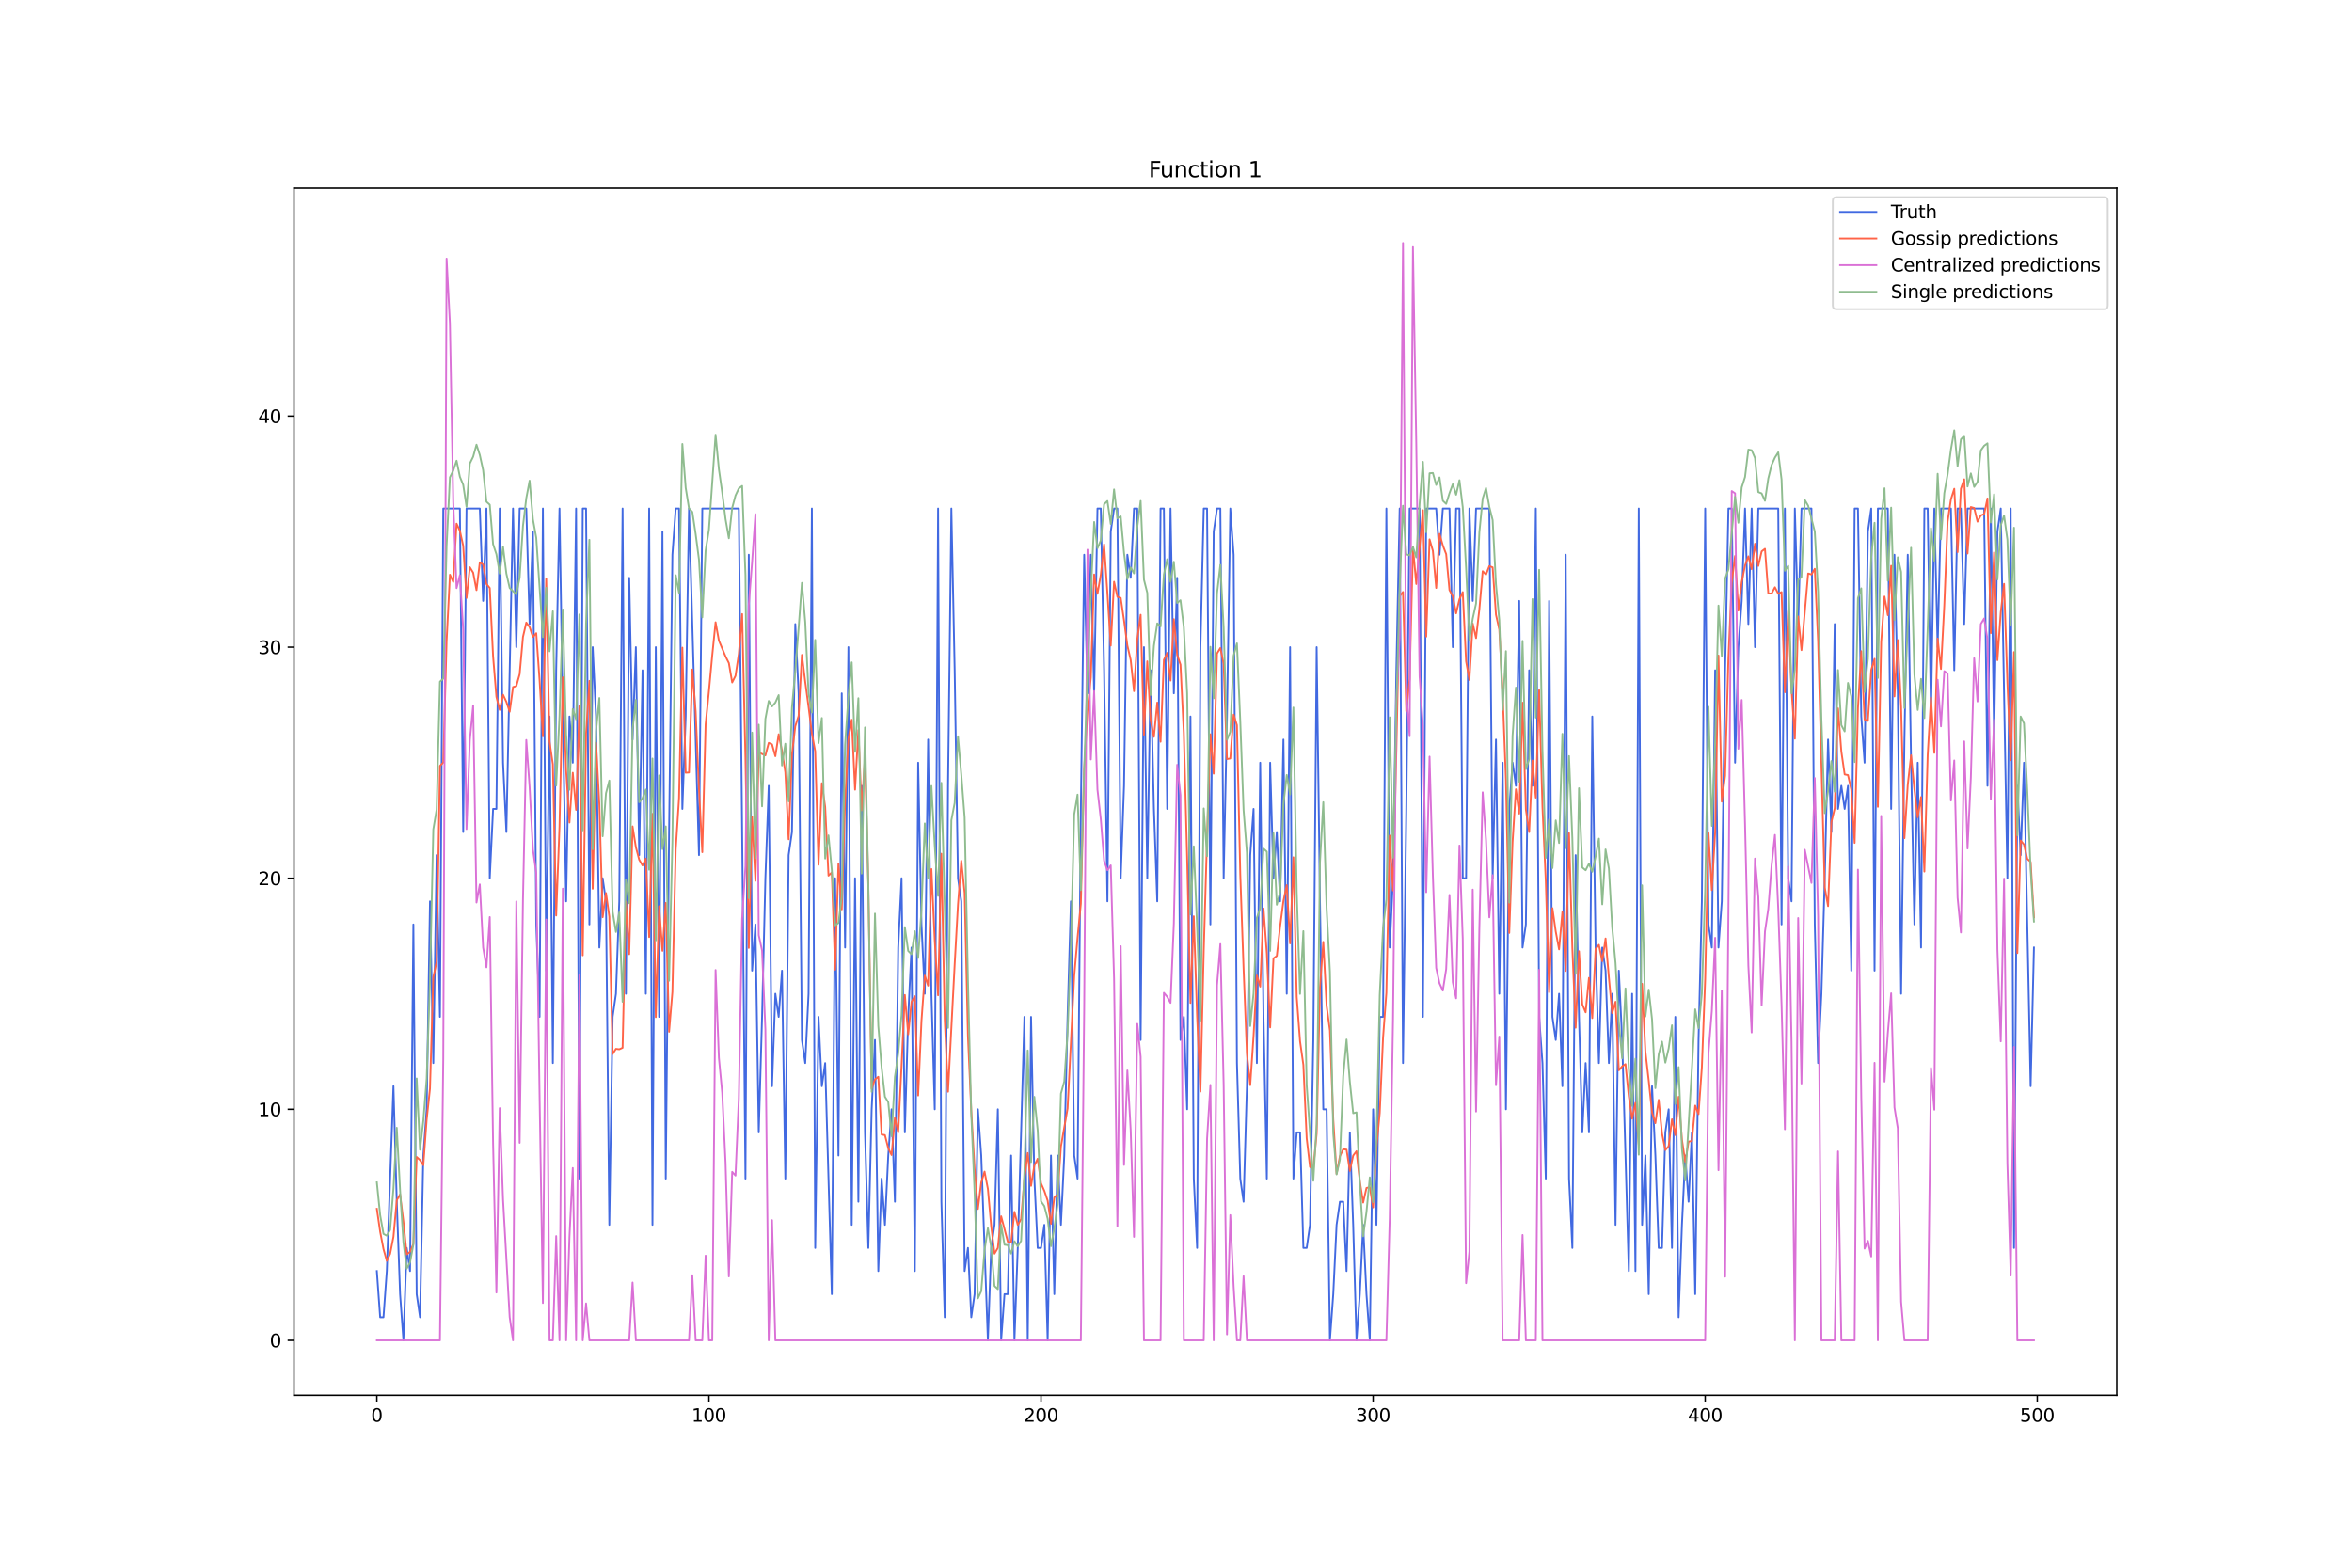 <?xml version="1.0" encoding="utf-8" standalone="no"?>
<!DOCTYPE svg PUBLIC "-//W3C//DTD SVG 1.1//EN"
  "http://www.w3.org/Graphics/SVG/1.1/DTD/svg11.dtd">
<svg xmlns:xlink="http://www.w3.org/1999/xlink" width="1296pt" height="864pt" viewBox="0 0 1296 864" xmlns="http://www.w3.org/2000/svg" version="1.1">
 <defs>
  <style type="text/css">*{stroke-linejoin: round; stroke-linecap: butt}</style>
 </defs>
 <g id="figure_1">
  <g id="patch_1">
   <path d="M 0 864 
L 1296 864 
L 1296 0 
L 0 0 
z
" style="fill: #ffffff"/>
  </g>
  <g id="axes_1">
   <g id="patch_2">
    <path d="M 162 768.96 
L 1166.4 768.96 
L 1166.4 103.68 
L 162 103.68 
z
" style="fill: #ffffff"/>
   </g>
   <g id="matplotlib.axis_1">
    <g id="xtick_1">
     <g id="line2d_1">
      <defs>
       <path id="mcaed649535" d="M 0 0 
L 0 3.5 
" style="stroke: #000000; stroke-width: 0.8"/>
      </defs>
      <g>
       <use xlink:href="#mcaed649535" x="207.655" y="768.96" style="stroke: #000000; stroke-width: 0.8"/>
      </g>
     </g>
     <g id="text_1">
      <!-- 0 -->
      <g transform="translate(204.473 783.558) scale(0.1 -0.1)">
       <defs>
        <path id="DejaVuSans-30" d="M 2034 4250 
Q 1547 4250 1301 3770 
Q 1056 3291 1056 2328 
Q 1056 1369 1301 889 
Q 1547 409 2034 409 
Q 2525 409 2770 889 
Q 3016 1369 3016 2328 
Q 3016 3291 2770 3770 
Q 2525 4250 2034 4250 
z
M 2034 4750 
Q 2819 4750 3233 4129 
Q 3647 3509 3647 2328 
Q 3647 1150 3233 529 
Q 2819 -91 2034 -91 
Q 1250 -91 836 529 
Q 422 1150 422 2328 
Q 422 3509 836 4129 
Q 1250 4750 2034 4750 
z
" transform="scale(0.016)"/>
       </defs>
       <use xlink:href="#DejaVuSans-30"/>
      </g>
     </g>
    </g>
    <g id="xtick_2">
     <g id="line2d_2">
      <g>
       <use xlink:href="#mcaed649535" x="390.639" y="768.96" style="stroke: #000000; stroke-width: 0.8"/>
      </g>
     </g>
     <g id="text_2">
      <!-- 100 -->
      <g transform="translate(381.095 783.558) scale(0.1 -0.1)">
       <defs>
        <path id="DejaVuSans-31" d="M 794 531 
L 1825 531 
L 1825 4091 
L 703 3866 
L 703 4441 
L 1819 4666 
L 2450 4666 
L 2450 531 
L 3481 531 
L 3481 0 
L 794 0 
L 794 531 
z
" transform="scale(0.016)"/>
       </defs>
       <use xlink:href="#DejaVuSans-31"/>
       <use xlink:href="#DejaVuSans-30" x="63.623"/>
       <use xlink:href="#DejaVuSans-30" x="127.246"/>
      </g>
     </g>
    </g>
    <g id="xtick_3">
     <g id="line2d_3">
      <g>
       <use xlink:href="#mcaed649535" x="573.623" y="768.96" style="stroke: #000000; stroke-width: 0.8"/>
      </g>
     </g>
     <g id="text_3">
      <!-- 200 -->
      <g transform="translate(564.079 783.558) scale(0.1 -0.1)">
       <defs>
        <path id="DejaVuSans-32" d="M 1228 531 
L 3431 531 
L 3431 0 
L 469 0 
L 469 531 
Q 828 903 1448 1529 
Q 2069 2156 2228 2338 
Q 2531 2678 2651 2914 
Q 2772 3150 2772 3378 
Q 2772 3750 2511 3984 
Q 2250 4219 1831 4219 
Q 1534 4219 1204 4116 
Q 875 4013 500 3803 
L 500 4441 
Q 881 4594 1212 4672 
Q 1544 4750 1819 4750 
Q 2544 4750 2975 4387 
Q 3406 4025 3406 3419 
Q 3406 3131 3298 2873 
Q 3191 2616 2906 2266 
Q 2828 2175 2409 1742 
Q 1991 1309 1228 531 
z
" transform="scale(0.016)"/>
       </defs>
       <use xlink:href="#DejaVuSans-32"/>
       <use xlink:href="#DejaVuSans-30" x="63.623"/>
       <use xlink:href="#DejaVuSans-30" x="127.246"/>
      </g>
     </g>
    </g>
    <g id="xtick_4">
     <g id="line2d_4">
      <g>
       <use xlink:href="#mcaed649535" x="756.607" y="768.96" style="stroke: #000000; stroke-width: 0.8"/>
      </g>
     </g>
     <g id="text_4">
      <!-- 300 -->
      <g transform="translate(747.063 783.558) scale(0.1 -0.1)">
       <defs>
        <path id="DejaVuSans-33" d="M 2597 2516 
Q 3050 2419 3304 2112 
Q 3559 1806 3559 1356 
Q 3559 666 3084 287 
Q 2609 -91 1734 -91 
Q 1441 -91 1130 -33 
Q 819 25 488 141 
L 488 750 
Q 750 597 1062 519 
Q 1375 441 1716 441 
Q 2309 441 2620 675 
Q 2931 909 2931 1356 
Q 2931 1769 2642 2001 
Q 2353 2234 1838 2234 
L 1294 2234 
L 1294 2753 
L 1863 2753 
Q 2328 2753 2575 2939 
Q 2822 3125 2822 3475 
Q 2822 3834 2567 4026 
Q 2313 4219 1838 4219 
Q 1578 4219 1281 4162 
Q 984 4106 628 3988 
L 628 4550 
Q 988 4650 1302 4700 
Q 1616 4750 1894 4750 
Q 2613 4750 3031 4423 
Q 3450 4097 3450 3541 
Q 3450 3153 3228 2886 
Q 3006 2619 2597 2516 
z
" transform="scale(0.016)"/>
       </defs>
       <use xlink:href="#DejaVuSans-33"/>
       <use xlink:href="#DejaVuSans-30" x="63.623"/>
       <use xlink:href="#DejaVuSans-30" x="127.246"/>
      </g>
     </g>
    </g>
    <g id="xtick_5">
     <g id="line2d_5">
      <g>
       <use xlink:href="#mcaed649535" x="939.591" y="768.96" style="stroke: #000000; stroke-width: 0.8"/>
      </g>
     </g>
     <g id="text_5">
      <!-- 400 -->
      <g transform="translate(930.047 783.558) scale(0.1 -0.1)">
       <defs>
        <path id="DejaVuSans-34" d="M 2419 4116 
L 825 1625 
L 2419 1625 
L 2419 4116 
z
M 2253 4666 
L 3047 4666 
L 3047 1625 
L 3713 1625 
L 3713 1100 
L 3047 1100 
L 3047 0 
L 2419 0 
L 2419 1100 
L 313 1100 
L 313 1709 
L 2253 4666 
z
" transform="scale(0.016)"/>
       </defs>
       <use xlink:href="#DejaVuSans-34"/>
       <use xlink:href="#DejaVuSans-30" x="63.623"/>
       <use xlink:href="#DejaVuSans-30" x="127.246"/>
      </g>
     </g>
    </g>
    <g id="xtick_6">
     <g id="line2d_6">
      <g>
       <use xlink:href="#mcaed649535" x="1122.575" y="768.96" style="stroke: #000000; stroke-width: 0.8"/>
      </g>
     </g>
     <g id="text_6">
      <!-- 500 -->
      <g transform="translate(1113.032 783.558) scale(0.1 -0.1)">
       <defs>
        <path id="DejaVuSans-35" d="M 691 4666 
L 3169 4666 
L 3169 4134 
L 1269 4134 
L 1269 2991 
Q 1406 3038 1543 3061 
Q 1681 3084 1819 3084 
Q 2600 3084 3056 2656 
Q 3513 2228 3513 1497 
Q 3513 744 3044 326 
Q 2575 -91 1722 -91 
Q 1428 -91 1123 -41 
Q 819 9 494 109 
L 494 744 
Q 775 591 1075 516 
Q 1375 441 1709 441 
Q 2250 441 2565 725 
Q 2881 1009 2881 1497 
Q 2881 1984 2565 2268 
Q 2250 2553 1709 2553 
Q 1456 2553 1204 2497 
Q 953 2441 691 2322 
L 691 4666 
z
" transform="scale(0.016)"/>
       </defs>
       <use xlink:href="#DejaVuSans-35"/>
       <use xlink:href="#DejaVuSans-30" x="63.623"/>
       <use xlink:href="#DejaVuSans-30" x="127.246"/>
      </g>
     </g>
    </g>
   </g>
   <g id="matplotlib.axis_2">
    <g id="ytick_1">
     <g id="line2d_7">
      <defs>
       <path id="me433653215" d="M 0 0 
L -3.5 0 
" style="stroke: #000000; stroke-width: 0.8"/>
      </defs>
      <g>
       <use xlink:href="#me433653215" x="162" y="738.72" style="stroke: #000000; stroke-width: 0.8"/>
      </g>
     </g>
     <g id="text_7">
      <!-- 0 -->
      <g transform="translate(148.637 742.519) scale(0.1 -0.1)">
       <use xlink:href="#DejaVuSans-30"/>
      </g>
     </g>
    </g>
    <g id="ytick_2">
     <g id="line2d_8">
      <g>
       <use xlink:href="#me433653215" x="162" y="611.37" style="stroke: #000000; stroke-width: 0.8"/>
      </g>
     </g>
     <g id="text_8">
      <!-- 10 -->
      <g transform="translate(142.275 615.169) scale(0.1 -0.1)">
       <use xlink:href="#DejaVuSans-31"/>
       <use xlink:href="#DejaVuSans-30" x="63.623"/>
      </g>
     </g>
    </g>
    <g id="ytick_3">
     <g id="line2d_9">
      <g>
       <use xlink:href="#me433653215" x="162" y="484.019" style="stroke: #000000; stroke-width: 0.8"/>
      </g>
     </g>
     <g id="text_9">
      <!-- 20 -->
      <g transform="translate(142.275 487.818) scale(0.1 -0.1)">
       <use xlink:href="#DejaVuSans-32"/>
       <use xlink:href="#DejaVuSans-30" x="63.623"/>
      </g>
     </g>
    </g>
    <g id="ytick_4">
     <g id="line2d_10">
      <g>
       <use xlink:href="#me433653215" x="162" y="356.669" style="stroke: #000000; stroke-width: 0.8"/>
      </g>
     </g>
     <g id="text_10">
      <!-- 30 -->
      <g transform="translate(142.275 360.468) scale(0.1 -0.1)">
       <use xlink:href="#DejaVuSans-33"/>
       <use xlink:href="#DejaVuSans-30" x="63.623"/>
      </g>
     </g>
    </g>
    <g id="ytick_5">
     <g id="line2d_11">
      <g>
       <use xlink:href="#me433653215" x="162" y="229.318" style="stroke: #000000; stroke-width: 0.8"/>
      </g>
     </g>
     <g id="text_11">
      <!-- 40 -->
      <g transform="translate(142.275 233.118) scale(0.1 -0.1)">
       <use xlink:href="#DejaVuSans-34"/>
       <use xlink:href="#DejaVuSans-30" x="63.623"/>
      </g>
     </g>
    </g>
   </g>
   <g id="line2d_12">
    <path d="M 207.655 700.515 
L 209.484 725.985 
L 211.314 725.985 
L 213.144 700.515 
L 216.804 598.635 
L 218.634 662.31 
L 220.463 713.25 
L 222.293 738.72 
L 224.123 687.78 
L 225.953 700.515 
L 227.783 509.489 
L 229.613 713.25 
L 231.442 725.985 
L 233.272 636.84 
L 235.102 611.37 
L 236.932 496.754 
L 238.762 585.899 
L 240.592 471.284 
L 242.422 560.429 
L 244.251 280.258 
L 253.401 280.258 
L 255.23 458.549 
L 257.06 280.258 
L 264.38 280.258 
L 266.209 331.199 
L 268.039 280.258 
L 269.869 484.019 
L 271.699 445.814 
L 273.529 445.814 
L 275.359 280.258 
L 277.189 420.344 
L 279.018 458.549 
L 282.678 280.258 
L 284.508 356.669 
L 286.338 280.258 
L 289.997 280.258 
L 291.827 343.934 
L 293.657 292.994 
L 295.487 509.489 
L 297.317 560.429 
L 299.147 280.258 
L 300.976 534.959 
L 302.806 394.874 
L 304.636 585.899 
L 306.466 369.404 
L 308.296 280.258 
L 310.126 394.874 
L 311.956 496.754 
L 313.785 394.874 
L 315.615 420.344 
L 317.445 280.258 
L 319.275 649.575 
L 321.105 280.258 
L 322.935 280.258 
L 324.764 509.489 
L 326.594 356.669 
L 328.424 394.874 
L 330.254 522.224 
L 332.084 484.019 
L 333.914 496.754 
L 335.743 675.045 
L 337.573 560.429 
L 339.403 547.694 
L 341.233 496.754 
L 343.063 280.258 
L 344.893 547.694 
L 346.723 318.464 
L 348.552 407.609 
L 350.382 356.669 
L 352.212 471.284 
L 354.042 369.404 
L 355.872 547.694 
L 357.702 280.258 
L 359.531 675.045 
L 361.361 356.669 
L 363.191 560.429 
L 365.021 292.994 
L 366.851 649.575 
L 368.681 458.549 
L 370.51 305.729 
L 372.34 280.258 
L 374.17 280.258 
L 376 445.814 
L 377.83 394.874 
L 379.66 280.258 
L 385.149 471.284 
L 386.979 280.258 
L 407.107 280.258 
L 408.937 458.549 
L 410.767 649.575 
L 412.597 305.729 
L 414.427 534.959 
L 416.256 509.489 
L 418.086 624.105 
L 419.916 560.429 
L 421.746 484.019 
L 423.576 433.079 
L 425.406 598.635 
L 427.236 547.694 
L 429.065 560.429 
L 430.895 534.959 
L 432.725 649.575 
L 434.555 471.284 
L 436.385 458.549 
L 438.215 343.934 
L 440.044 382.139 
L 441.874 573.164 
L 443.704 585.899 
L 445.534 547.694 
L 447.364 280.258 
L 449.194 687.78 
L 451.023 560.429 
L 452.853 598.635 
L 454.683 585.899 
L 458.343 713.25 
L 460.173 484.019 
L 462.003 636.84 
L 463.832 382.139 
L 465.662 522.224 
L 467.492 356.669 
L 469.322 675.045 
L 471.152 484.019 
L 472.982 662.31 
L 474.811 433.079 
L 476.641 624.105 
L 478.471 687.78 
L 480.301 611.37 
L 482.131 573.164 
L 483.961 700.515 
L 485.79 649.575 
L 487.62 675.045 
L 489.45 636.84 
L 491.28 611.37 
L 493.11 662.31 
L 494.94 522.224 
L 496.77 484.019 
L 498.599 624.105 
L 500.429 560.429 
L 502.259 522.224 
L 504.089 700.515 
L 505.919 420.344 
L 507.749 509.489 
L 509.578 547.694 
L 511.408 407.609 
L 513.238 547.694 
L 515.068 611.37 
L 516.898 280.258 
L 518.728 662.31 
L 520.557 725.985 
L 522.387 433.079 
L 524.217 280.258 
L 526.047 369.404 
L 527.877 484.019 
L 529.707 496.754 
L 531.536 700.515 
L 533.366 687.78 
L 535.196 725.985 
L 537.026 713.25 
L 538.856 611.37 
L 540.686 636.84 
L 544.345 738.72 
L 546.175 687.78 
L 548.005 675.045 
L 549.835 611.37 
L 551.665 738.72 
L 553.495 713.25 
L 555.324 713.25 
L 557.154 636.84 
L 558.984 738.72 
L 560.814 687.78 
L 564.474 560.429 
L 566.303 738.72 
L 568.133 560.429 
L 569.963 649.575 
L 571.793 687.78 
L 573.623 687.78 
L 575.453 675.045 
L 577.283 738.72 
L 579.112 636.84 
L 580.942 713.25 
L 582.772 636.84 
L 584.602 675.045 
L 586.432 636.84 
L 588.262 560.429 
L 590.091 496.754 
L 591.921 636.84 
L 593.751 649.575 
L 595.581 445.814 
L 597.411 305.729 
L 599.241 382.139 
L 601.07 305.729 
L 602.9 382.139 
L 604.73 280.258 
L 606.56 280.258 
L 608.39 369.404 
L 610.22 496.754 
L 612.05 292.994 
L 613.879 280.258 
L 615.709 280.258 
L 617.539 484.019 
L 619.369 433.079 
L 621.199 305.729 
L 623.029 318.464 
L 624.858 280.258 
L 626.688 280.258 
L 628.518 573.164 
L 630.348 356.669 
L 632.178 484.019 
L 634.008 369.404 
L 635.837 445.814 
L 637.667 496.754 
L 639.497 280.258 
L 641.327 280.258 
L 643.157 445.814 
L 644.987 280.258 
L 646.817 382.139 
L 648.646 318.464 
L 650.476 573.164 
L 652.306 560.429 
L 654.136 611.37 
L 655.966 394.874 
L 657.796 649.575 
L 659.625 687.78 
L 661.455 356.669 
L 663.285 280.258 
L 665.115 280.258 
L 666.945 509.489 
L 668.775 292.994 
L 670.604 280.258 
L 672.434 280.258 
L 674.264 484.019 
L 676.094 394.874 
L 677.924 280.258 
L 679.754 305.729 
L 681.583 585.899 
L 683.413 649.575 
L 685.243 662.31 
L 687.073 598.635 
L 688.903 471.284 
L 690.733 445.814 
L 692.563 585.899 
L 694.392 420.344 
L 696.222 560.429 
L 698.052 649.575 
L 699.882 420.344 
L 701.712 484.019 
L 703.542 458.549 
L 705.371 496.754 
L 707.201 407.609 
L 709.031 547.694 
L 710.861 356.669 
L 712.691 649.575 
L 714.521 624.105 
L 716.35 624.105 
L 718.18 687.78 
L 720.01 687.78 
L 721.84 675.045 
L 723.67 573.164 
L 725.5 356.669 
L 727.33 496.754 
L 729.159 611.37 
L 730.989 611.37 
L 732.819 738.72 
L 734.649 713.25 
L 736.479 675.045 
L 738.309 662.31 
L 740.138 662.31 
L 741.968 700.515 
L 743.798 624.105 
L 745.628 675.045 
L 747.458 738.72 
L 749.288 713.25 
L 751.117 675.045 
L 752.947 713.25 
L 754.777 738.72 
L 756.607 611.37 
L 758.437 675.045 
L 760.267 560.429 
L 762.097 560.429 
L 763.926 280.258 
L 765.756 522.224 
L 767.586 484.019 
L 769.416 369.404 
L 771.246 280.258 
L 773.076 585.899 
L 774.905 445.814 
L 776.735 280.258 
L 782.225 280.258 
L 784.055 560.429 
L 785.884 280.258 
L 791.374 280.258 
L 793.204 305.729 
L 795.034 280.258 
L 798.693 280.258 
L 800.523 356.669 
L 802.353 280.258 
L 804.183 280.258 
L 806.013 484.019 
L 807.843 484.019 
L 809.672 280.258 
L 811.502 331.199 
L 813.332 280.258 
L 820.651 280.258 
L 822.481 484.019 
L 824.311 407.609 
L 826.141 547.694 
L 827.971 420.344 
L 829.801 611.37 
L 831.63 445.814 
L 833.46 420.344 
L 835.29 433.079 
L 837.12 331.199 
L 838.95 522.224 
L 840.78 509.489 
L 842.61 369.404 
L 844.439 433.079 
L 846.269 280.258 
L 848.099 560.429 
L 849.929 585.899 
L 851.759 649.575 
L 853.589 331.199 
L 855.418 560.429 
L 857.248 573.164 
L 859.078 547.694 
L 860.908 598.635 
L 862.738 305.729 
L 864.568 649.575 
L 866.397 687.78 
L 868.227 471.284 
L 870.057 560.429 
L 871.887 624.105 
L 873.717 585.899 
L 875.547 624.105 
L 877.377 394.874 
L 879.206 522.224 
L 881.036 585.899 
L 882.866 522.224 
L 884.696 534.959 
L 886.526 585.899 
L 888.356 547.694 
L 890.185 675.045 
L 892.015 534.959 
L 893.845 573.164 
L 897.505 700.515 
L 899.335 547.694 
L 901.164 700.515 
L 902.994 280.258 
L 904.824 675.045 
L 906.654 636.84 
L 908.484 713.25 
L 910.314 598.635 
L 912.144 636.84 
L 913.973 687.78 
L 915.803 687.78 
L 917.633 624.105 
L 919.463 611.37 
L 921.293 687.78 
L 923.123 560.429 
L 924.952 725.985 
L 926.782 675.045 
L 928.612 636.84 
L 930.442 662.31 
L 932.272 624.105 
L 934.102 713.25 
L 935.931 573.164 
L 937.761 496.754 
L 939.591 280.258 
L 941.421 509.489 
L 943.251 522.224 
L 945.081 369.404 
L 946.911 522.224 
L 948.74 496.754 
L 950.57 369.404 
L 952.4 280.258 
L 954.23 280.258 
L 956.06 420.344 
L 957.89 356.669 
L 959.719 331.199 
L 961.549 280.258 
L 963.379 343.934 
L 965.209 280.258 
L 967.039 356.669 
L 968.869 280.258 
L 979.848 280.258 
L 981.678 509.489 
L 983.507 280.258 
L 985.337 484.019 
L 987.167 496.754 
L 988.997 280.258 
L 990.827 343.934 
L 992.657 280.258 
L 998.146 280.258 
L 999.976 509.489 
L 1001.806 585.899 
L 1003.636 547.694 
L 1005.465 484.019 
L 1007.295 407.609 
L 1009.125 458.549 
L 1010.955 343.934 
L 1012.785 445.814 
L 1014.615 433.079 
L 1016.444 445.814 
L 1018.274 433.079 
L 1020.104 534.959 
L 1021.934 280.258 
L 1023.764 280.258 
L 1025.594 394.874 
L 1027.424 420.344 
L 1029.253 292.994 
L 1031.083 280.258 
L 1032.913 534.959 
L 1034.743 280.258 
L 1040.232 280.258 
L 1042.062 445.814 
L 1043.892 305.729 
L 1045.722 382.139 
L 1047.552 547.694 
L 1049.382 407.609 
L 1051.211 305.729 
L 1053.041 420.344 
L 1054.871 509.489 
L 1056.701 420.344 
L 1058.531 522.224 
L 1060.361 280.258 
L 1062.191 280.258 
L 1064.02 394.874 
L 1065.85 280.258 
L 1067.68 356.669 
L 1069.51 280.258 
L 1074.999 280.258 
L 1076.829 369.404 
L 1078.659 280.258 
L 1080.489 280.258 
L 1082.319 343.934 
L 1084.149 280.258 
L 1093.298 280.258 
L 1095.128 433.079 
L 1096.958 280.258 
L 1098.787 407.609 
L 1100.617 292.994 
L 1102.447 280.258 
L 1106.107 484.019 
L 1107.937 280.258 
L 1109.766 687.78 
L 1111.596 433.079 
L 1113.426 471.284 
L 1115.256 420.344 
L 1118.916 598.635 
L 1120.745 522.224 
L 1120.745 522.224 
" clip-path="url(#p799ffe49d5)" style="fill: none; stroke: #4169e1; stroke-linecap: square"/>
   </g>
   <g id="line2d_13">
    <path d="M 207.655 666.201 
L 209.484 678.85 
L 211.314 688.393 
L 213.144 694.913 
L 214.974 691.021 
L 216.804 681.689 
L 218.634 661.478 
L 220.463 658.268 
L 222.293 673.137 
L 224.123 691.342 
L 225.953 689.922 
L 227.783 685.62 
L 229.613 637.659 
L 231.442 639.354 
L 233.272 642.132 
L 235.102 617.124 
L 236.932 599.955 
L 238.762 538.536 
L 240.592 530.082 
L 242.422 422.107 
L 244.251 420.256 
L 246.081 353.397 
L 247.911 316.746 
L 249.741 320.715 
L 251.571 288.6 
L 253.401 292.527 
L 255.23 300.818 
L 257.06 329.572 
L 258.89 312.637 
L 260.72 315.604 
L 262.55 325.249 
L 264.38 309.906 
L 266.209 311.127 
L 268.039 321.842 
L 269.869 324.05 
L 271.699 361.703 
L 273.529 384.088 
L 275.359 391.233 
L 277.189 382.88 
L 279.018 386.806 
L 280.848 392.266 
L 282.678 378.658 
L 284.508 378.116 
L 286.338 371.556 
L 288.168 351.013 
L 289.997 343.122 
L 291.827 345.623 
L 293.657 351.047 
L 295.487 348.977 
L 297.317 374.816 
L 299.147 405.836 
L 300.976 319.022 
L 302.806 408.744 
L 304.636 421.18 
L 306.466 504.566 
L 308.296 455.404 
L 310.126 373.308 
L 311.956 424.545 
L 313.785 453.316 
L 315.615 425.891 
L 317.445 446.338 
L 319.275 388.971 
L 321.105 526.507 
L 322.935 404.126 
L 324.764 375.247 
L 326.594 489.805 
L 328.424 409.357 
L 330.254 443.06 
L 332.084 505.498 
L 333.914 492.189 
L 335.743 505.162 
L 337.573 580.894 
L 339.403 578.07 
L 341.233 578.301 
L 343.063 577.48 
L 344.893 496.919 
L 346.723 525.878 
L 348.552 455.453 
L 350.382 466.908 
L 352.212 473.834 
L 354.042 476.979 
L 355.872 473.169 
L 357.702 516.457 
L 359.531 448.527 
L 361.361 560.57 
L 363.191 499.462 
L 365.021 524.015 
L 366.851 497.611 
L 368.681 568.651 
L 370.51 546.655 
L 372.34 468.226 
L 374.17 439.799 
L 376 356.931 
L 377.83 425.865 
L 379.66 425.761 
L 381.489 368.961 
L 383.319 392.008 
L 385.149 434.733 
L 386.979 469.67 
L 388.809 399.256 
L 390.639 380.883 
L 392.469 361.071 
L 394.298 342.945 
L 396.128 353.071 
L 399.788 361.775 
L 401.618 365.44 
L 403.448 376.123 
L 405.277 372.463 
L 407.107 360.325 
L 408.937 338.429 
L 410.767 418.177 
L 412.597 522.431 
L 414.427 450.085 
L 416.256 485.466 
L 418.086 414.702 
L 421.746 416.349 
L 423.576 409.435 
L 425.406 410.234 
L 427.236 416.772 
L 429.065 404.678 
L 430.895 413.848 
L 432.725 425.612 
L 434.555 462.56 
L 436.385 415.681 
L 438.215 400.23 
L 440.044 394.524 
L 441.874 360.95 
L 443.704 375.826 
L 445.534 389.518 
L 447.364 404.256 
L 449.194 414.02 
L 451.023 476.584 
L 452.853 431.647 
L 454.683 444.665 
L 456.513 482.592 
L 458.343 480.841 
L 460.173 534.431 
L 462.003 475.951 
L 463.832 501.202 
L 465.662 441.931 
L 467.492 407.156 
L 469.322 396.676 
L 471.152 435.212 
L 472.982 402.365 
L 474.811 446.655 
L 476.641 416.58 
L 478.471 487.235 
L 480.301 599.982 
L 482.131 594.858 
L 483.961 593.47 
L 485.79 625.277 
L 487.62 625.595 
L 489.45 632.82 
L 491.28 636.564 
L 493.11 616.075 
L 494.94 624.057 
L 496.77 587.624 
L 498.599 548.351 
L 500.429 570.1 
L 502.259 552.163 
L 504.089 549.069 
L 505.919 603.756 
L 507.749 562.671 
L 509.578 537.661 
L 511.408 543.223 
L 513.238 478.942 
L 515.068 518.264 
L 516.898 548.529 
L 518.728 470.506 
L 520.557 561.701 
L 522.387 601.686 
L 526.047 531.506 
L 527.877 498.463 
L 529.707 474.404 
L 531.536 492.083 
L 533.366 570.949 
L 535.196 612.223 
L 537.026 643.98 
L 538.856 666.291 
L 540.686 651.65 
L 542.516 645.701 
L 544.345 655.218 
L 546.175 675.869 
L 548.005 690.918 
L 549.835 687.781 
L 551.665 670.327 
L 555.324 684.374 
L 557.154 684.687 
L 558.984 667.89 
L 560.814 675.087 
L 562.644 671.97 
L 564.474 649.508 
L 566.303 635.458 
L 568.133 653.547 
L 569.963 642.346 
L 571.793 638.601 
L 573.623 652.168 
L 575.453 656.309 
L 577.283 661.726 
L 579.112 674.505 
L 580.942 659.966 
L 582.772 658.235 
L 584.602 631.872 
L 588.262 610.915 
L 591.921 537.942 
L 593.751 516.951 
L 595.581 498.047 
L 597.411 423.976 
L 599.241 391.841 
L 601.07 373.39 
L 602.9 316.596 
L 604.73 327.248 
L 606.56 316.783 
L 608.39 300.058 
L 610.22 327.009 
L 612.05 355.81 
L 613.879 320.624 
L 615.709 328.938 
L 617.539 329.54 
L 619.369 341.918 
L 621.199 355.724 
L 623.029 363.708 
L 624.858 380.924 
L 626.688 352.194 
L 628.518 338.822 
L 630.348 404.93 
L 632.178 364.488 
L 634.008 396.879 
L 635.837 406.094 
L 637.667 387.21 
L 639.497 408.796 
L 641.327 363.678 
L 643.157 359.841 
L 644.987 375.091 
L 646.817 341.236 
L 648.646 360.958 
L 650.476 366.312 
L 652.306 403.866 
L 654.136 472.683 
L 655.966 552.765 
L 657.796 504.992 
L 659.625 560.096 
L 661.455 601.602 
L 663.285 524.036 
L 665.115 461.6 
L 666.945 404.66 
L 668.775 426.388 
L 670.604 360.165 
L 672.434 357.137 
L 674.264 365.786 
L 676.094 418.357 
L 677.924 418.013 
L 679.754 393.851 
L 681.583 399.674 
L 683.413 481.744 
L 685.243 533.998 
L 687.073 580.539 
L 688.903 598.056 
L 690.733 571.003 
L 692.563 537.616 
L 694.392 543.773 
L 696.222 500.669 
L 698.052 525.458 
L 699.882 566.245 
L 701.712 528.19 
L 703.542 526.847 
L 705.371 510.591 
L 707.201 496.546 
L 709.031 487.84 
L 710.861 519.937 
L 712.691 472.471 
L 714.521 549.473 
L 716.35 573.874 
L 718.18 586.869 
L 720.01 627.365 
L 721.84 643.148 
L 723.67 644.151 
L 725.5 624.651 
L 727.33 544.178 
L 729.159 519.096 
L 730.989 554.258 
L 732.819 567.902 
L 734.649 616.865 
L 736.479 646.917 
L 738.309 637.247 
L 740.138 633.351 
L 741.968 633.59 
L 743.798 645.349 
L 745.628 636.866 
L 747.458 634.459 
L 749.288 651.096 
L 751.117 662.771 
L 752.947 654.729 
L 754.777 654.274 
L 756.607 665.437 
L 758.437 632.531 
L 760.267 613.425 
L 762.097 571.861 
L 763.926 547.159 
L 765.756 460.517 
L 767.586 490.768 
L 769.416 413.377 
L 771.246 328.581 
L 773.076 326.261 
L 774.905 391.977 
L 776.735 374.192 
L 778.565 301.704 
L 780.395 321.852 
L 784.055 281.212 
L 785.884 350.841 
L 787.714 297.253 
L 789.544 303.574 
L 791.374 324.042 
L 793.204 294.202 
L 795.034 300.613 
L 796.864 305.377 
L 798.693 325.262 
L 800.523 328.58 
L 802.353 338.05 
L 804.183 330.287 
L 806.013 326.324 
L 807.843 364.445 
L 809.672 374.754 
L 811.502 343.651 
L 813.332 351.67 
L 815.162 335.764 
L 816.992 314.808 
L 818.822 316.676 
L 820.651 311.992 
L 822.481 312.687 
L 824.311 338.783 
L 826.141 346.988 
L 827.971 381.879 
L 829.801 429.59 
L 831.63 514.157 
L 833.46 463.987 
L 835.29 434.99 
L 837.12 448.41 
L 838.95 387.269 
L 840.78 446.09 
L 842.61 458.555 
L 844.439 419.168 
L 846.269 439.616 
L 848.099 380.364 
L 849.929 444.688 
L 851.759 485.543 
L 853.589 546.864 
L 855.418 500.503 
L 857.248 513.423 
L 859.078 523.221 
L 860.908 502.62 
L 862.738 535.127 
L 864.568 459.187 
L 866.397 522.592 
L 868.227 566.407 
L 870.057 524.25 
L 871.887 553.514 
L 873.717 557.919 
L 875.547 538.943 
L 877.377 561.099 
L 879.206 523.052 
L 881.036 520.733 
L 882.866 529.722 
L 884.696 517.223 
L 886.526 538.787 
L 888.356 558.319 
L 890.185 552.116 
L 892.015 589.897 
L 893.845 587.705 
L 895.675 586.477 
L 897.505 604.214 
L 899.335 616.497 
L 901.164 607.83 
L 902.994 630.991 
L 904.824 542.204 
L 906.654 579.58 
L 908.484 595.611 
L 910.314 613.145 
L 912.144 618.985 
L 913.973 606.166 
L 915.803 624.684 
L 917.633 633.832 
L 919.463 631.69 
L 921.293 616.875 
L 923.123 625.578 
L 924.952 604.467 
L 926.782 628.05 
L 928.612 640.467 
L 930.442 629.155 
L 932.272 628.872 
L 934.102 609.323 
L 935.931 614.026 
L 937.761 588.227 
L 939.591 539.593 
L 941.421 459.142 
L 943.251 490.58 
L 945.081 458.599 
L 946.911 361.282 
L 948.74 441.801 
L 950.57 427.519 
L 952.4 362.536 
L 954.23 321.045 
L 956.06 306.419 
L 957.89 336.516 
L 959.719 320.784 
L 961.549 311.674 
L 963.379 306.611 
L 965.209 313.654 
L 967.039 299.69 
L 968.869 311.897 
L 970.698 303.886 
L 972.528 302.489 
L 974.358 327.063 
L 976.188 327.112 
L 978.018 323.653 
L 979.848 327.248 
L 981.678 326.327 
L 983.507 381.539 
L 985.337 336.772 
L 987.167 380.161 
L 988.997 407.101 
L 990.827 339.762 
L 992.657 358.316 
L 996.316 316.075 
L 998.146 316.602 
L 999.976 313.497 
L 1001.806 353.193 
L 1005.465 489.112 
L 1007.295 499.395 
L 1009.125 453.103 
L 1010.955 445.519 
L 1012.785 390.396 
L 1014.615 414.145 
L 1016.444 426.819 
L 1018.274 427.171 
L 1020.104 435.13 
L 1021.934 464.537 
L 1023.764 390.32 
L 1025.594 358.893 
L 1027.424 396.514 
L 1029.253 397.289 
L 1031.083 369.206 
L 1032.913 363.106 
L 1034.743 444.65 
L 1036.573 353.759 
L 1038.403 328.788 
L 1040.232 339.036 
L 1042.062 311.822 
L 1043.892 383.826 
L 1045.722 352.761 
L 1047.552 389.703 
L 1049.382 461.935 
L 1051.211 432.537 
L 1053.041 416.253 
L 1054.871 435.078 
L 1056.701 450.417 
L 1058.531 439.285 
L 1060.361 480.351 
L 1062.191 416.148 
L 1064.02 384.423 
L 1065.85 414.938 
L 1067.68 351.959 
L 1069.51 368.71 
L 1071.34 333.586 
L 1073.17 287.529 
L 1074.999 275.208 
L 1076.829 269.378 
L 1078.659 304.293 
L 1080.489 269.369 
L 1082.319 264.14 
L 1084.149 305.066 
L 1085.978 279.433 
L 1087.808 279.981 
L 1089.638 287.508 
L 1091.468 284.042 
L 1093.298 283.359 
L 1095.128 274.683 
L 1096.958 348.947 
L 1098.787 304.434 
L 1100.617 363.842 
L 1102.447 337.432 
L 1104.277 321.777 
L 1106.107 376.164 
L 1107.937 419.002 
L 1109.766 359.395 
L 1111.596 525.282 
L 1113.426 463.236 
L 1115.256 465.421 
L 1117.086 473.342 
L 1118.916 474.957 
L 1120.745 505.6 
L 1120.745 505.6 
" clip-path="url(#p799ffe49d5)" style="fill: none; stroke: #ff6347; stroke-linecap: square"/>
   </g>
   <g id="line2d_14">
    <path d="M 207.655 738.72 
L 242.422 738.72 
L 244.251 583.385 
L 246.081 142.54 
L 247.911 178.2 
L 249.741 276.381 
L 251.571 324.127 
L 253.401 317.031 
L 255.23 346.83 
L 257.06 456.937 
L 258.89 407.859 
L 260.72 388.748 
L 262.55 497.404 
L 264.38 487.424 
L 266.209 522.223 
L 268.039 533.127 
L 269.869 505.418 
L 271.699 630.175 
L 273.529 712.359 
L 275.359 610.752 
L 277.189 661.073 
L 280.848 725.973 
L 282.678 738.72 
L 284.508 496.795 
L 286.338 629.836 
L 288.168 495.802 
L 289.997 407.819 
L 291.827 433.777 
L 293.657 468.151 
L 295.487 481.15 
L 297.317 603.921 
L 299.147 718.133 
L 300.976 506.775 
L 302.806 738.72 
L 304.636 738.72 
L 306.466 681.241 
L 308.296 738.72 
L 310.126 489.746 
L 311.956 738.72 
L 313.785 681.634 
L 315.615 643.727 
L 317.445 738.72 
L 319.275 537.133 
L 321.105 738.72 
L 322.935 718.346 
L 324.764 738.72 
L 346.723 738.72 
L 348.552 706.835 
L 350.382 738.72 
L 379.66 738.72 
L 381.489 702.826 
L 383.319 738.72 
L 386.979 738.72 
L 388.809 692.021 
L 390.639 738.72 
L 392.469 738.72 
L 394.298 534.601 
L 396.128 583.02 
L 397.958 602.343 
L 399.788 640.723 
L 401.618 703.487 
L 403.448 645.842 
L 405.277 647.893 
L 407.107 605.425 
L 408.937 506.306 
L 410.767 477.347 
L 412.597 333.502 
L 414.427 309.692 
L 416.256 283.373 
L 418.086 515.399 
L 419.916 523.879 
L 421.746 567.388 
L 423.576 738.72 
L 425.406 672.487 
L 427.236 738.72 
L 595.581 738.72 
L 597.411 556.128 
L 599.241 302.965 
L 601.07 418.566 
L 602.9 380.833 
L 604.73 435.243 
L 606.56 451.44 
L 608.39 474.388 
L 610.22 479.619 
L 612.05 476.935 
L 613.879 539.269 
L 615.709 675.876 
L 617.539 521.475 
L 619.369 642.025 
L 621.199 589.965 
L 623.029 622.787 
L 624.858 681.671 
L 626.688 564.264 
L 628.518 582.462 
L 630.348 738.72 
L 639.497 738.72 
L 641.327 547.168 
L 643.157 549.37 
L 644.987 552.71 
L 646.817 508.963 
L 648.646 421.486 
L 650.476 438.247 
L 652.306 738.72 
L 663.285 738.72 
L 665.115 627.664 
L 666.945 597.936 
L 668.775 738.72 
L 670.604 543.002 
L 672.434 520.287 
L 674.264 597.97 
L 676.094 735.425 
L 677.924 669.684 
L 679.754 708.942 
L 681.583 738.72 
L 683.413 738.72 
L 685.243 703.354 
L 687.073 738.72 
L 763.926 738.72 
L 765.756 671.709 
L 767.586 561.863 
L 769.416 386.155 
L 771.246 351.524 
L 773.076 133.92 
L 774.905 381.611 
L 776.735 405.744 
L 778.565 136.179 
L 780.395 244.464 
L 782.225 372.909 
L 784.055 399.944 
L 785.884 491.723 
L 787.714 416.985 
L 789.544 482.791 
L 791.374 533.456 
L 793.204 541.936 
L 795.034 545.95 
L 796.864 534.135 
L 798.693 493.214 
L 800.523 541.32 
L 802.353 550.205 
L 804.183 465.998 
L 806.013 517.441 
L 807.843 707.182 
L 809.672 689.766 
L 811.502 490.282 
L 813.332 612.617 
L 815.162 511.092 
L 816.992 436.672 
L 818.822 462.819 
L 820.651 505.587 
L 822.481 482.312 
L 824.311 598.089 
L 826.141 571.316 
L 827.971 738.72 
L 837.12 738.72 
L 838.95 680.626 
L 840.78 738.72 
L 846.269 738.72 
L 848.099 534.469 
L 849.929 738.72 
L 939.591 738.72 
L 941.421 580.173 
L 943.251 557.28 
L 945.081 516.863 
L 946.911 644.944 
L 948.74 545.888 
L 950.57 703.616 
L 952.4 501.565 
L 954.23 270.637 
L 956.06 271.892 
L 957.89 412.661 
L 959.719 385.785 
L 961.549 454.204 
L 963.379 532.106 
L 965.209 569.039 
L 967.039 473.186 
L 968.869 494.262 
L 970.698 554.123 
L 972.528 513.356 
L 974.358 500.923 
L 976.188 476.948 
L 978.018 460.145 
L 979.848 500.828 
L 981.678 553.831 
L 983.507 622.379 
L 985.337 477.58 
L 987.167 574.562 
L 988.997 738.72 
L 990.827 505.968 
L 992.657 597.186 
L 994.486 468.335 
L 998.146 486.607 
L 999.976 428.818 
L 1001.806 504.898 
L 1003.636 738.72 
L 1010.955 738.72 
L 1012.785 634.578 
L 1014.615 738.72 
L 1021.934 738.72 
L 1023.764 479.277 
L 1025.594 604.806 
L 1027.424 688.144 
L 1029.253 683.889 
L 1031.083 692.49 
L 1032.913 585.772 
L 1034.743 738.72 
L 1036.573 449.672 
L 1038.403 596.111 
L 1040.232 569.444 
L 1042.062 547.445 
L 1043.892 610.36 
L 1045.722 621.823 
L 1047.552 717.437 
L 1049.382 738.72 
L 1062.191 738.72 
L 1064.02 588.589 
L 1065.85 611.592 
L 1067.68 374.649 
L 1069.51 400.329 
L 1071.34 369.888 
L 1073.17 371.215 
L 1074.999 441.215 
L 1076.829 419.098 
L 1078.659 494.705 
L 1080.489 513.919 
L 1082.319 408.62 
L 1084.149 467.642 
L 1085.978 428.45 
L 1087.808 362.781 
L 1089.638 386.598 
L 1091.468 343.921 
L 1093.298 340.861 
L 1095.128 352.387 
L 1096.958 440.418 
L 1098.787 396.638 
L 1100.617 523.443 
L 1102.447 573.946 
L 1104.277 484.275 
L 1106.107 640.992 
L 1107.937 702.984 
L 1109.766 576.993 
L 1111.596 738.72 
L 1120.745 738.72 
L 1120.745 738.72 
" clip-path="url(#p799ffe49d5)" style="fill: none; stroke: #da70d6; stroke-linecap: square"/>
   </g>
   <g id="line2d_15">
    <path d="M 207.655 651.628 
L 209.484 669.695 
L 211.314 680.039 
L 213.144 681.005 
L 214.974 677.88 
L 216.804 655.121 
L 218.634 621.559 
L 220.463 656.052 
L 222.293 684.712 
L 224.123 699.212 
L 225.953 695.72 
L 227.783 685.974 
L 229.613 594.378 
L 231.442 633.659 
L 233.272 617.625 
L 235.102 594.518 
L 236.932 540.474 
L 238.762 457.073 
L 240.592 446.154 
L 242.422 375.682 
L 244.251 373.985 
L 246.081 300.857 
L 247.911 263.055 
L 249.741 259.376 
L 251.571 253.908 
L 253.401 262.741 
L 255.23 267.208 
L 257.06 279.348 
L 258.89 255.456 
L 260.72 251.703 
L 262.55 245.084 
L 264.38 250.787 
L 266.209 259.136 
L 268.039 276.533 
L 269.869 278.144 
L 271.699 299.945 
L 273.529 305.439 
L 275.359 316.119 
L 277.189 301.32 
L 279.018 316.122 
L 280.848 324.103 
L 284.508 327.571 
L 286.338 318.36 
L 288.168 289.834 
L 289.997 274.546 
L 291.827 264.906 
L 293.657 286.189 
L 295.487 296.34 
L 299.147 351.172 
L 300.976 323.917 
L 302.806 358.986 
L 304.636 336.913 
L 306.466 432.943 
L 308.296 394.608 
L 310.126 335.909 
L 311.956 404.437 
L 313.785 435.24 
L 315.615 390.761 
L 317.445 396.46 
L 319.275 338.651 
L 321.105 457.657 
L 322.935 343.593 
L 324.764 297.5 
L 326.594 468.064 
L 328.424 402.973 
L 330.254 384.699 
L 332.084 460.878 
L 333.914 437.163 
L 335.743 430.178 
L 337.573 502.447 
L 339.403 513.629 
L 341.233 502.842 
L 343.063 552.111 
L 344.893 485.002 
L 346.723 497.807 
L 348.552 402.188 
L 350.382 385.751 
L 352.212 442.137 
L 354.042 439.976 
L 355.872 435.136 
L 357.702 479.353 
L 359.531 418.062 
L 361.361 518.293 
L 363.191 427.36 
L 365.021 467.979 
L 366.851 455.458 
L 368.681 540.516 
L 370.51 463.686 
L 372.34 317.029 
L 374.17 326.704 
L 376 244.678 
L 377.83 268.819 
L 379.66 280.227 
L 381.489 282.121 
L 383.319 294.315 
L 385.149 308.35 
L 386.979 340.257 
L 388.809 303.489 
L 390.639 291.951 
L 394.298 239.593 
L 396.128 258.647 
L 397.958 271.476 
L 399.788 286.104 
L 401.618 296.667 
L 403.448 279.916 
L 405.277 273.083 
L 407.107 269.182 
L 408.937 267.815 
L 410.767 317.012 
L 412.597 494.985 
L 414.427 403.751 
L 416.256 473.071 
L 418.086 399.375 
L 419.916 444.396 
L 421.746 396.231 
L 423.576 386.312 
L 425.406 389.318 
L 427.236 387.207 
L 429.065 383.108 
L 430.895 421.874 
L 432.725 409.894 
L 434.555 441.656 
L 436.385 389.91 
L 438.215 369.673 
L 440.044 346.195 
L 441.874 321.242 
L 443.704 342.802 
L 445.534 382.183 
L 447.364 392.698 
L 449.194 352.671 
L 451.023 409.538 
L 452.853 395.701 
L 454.683 473.172 
L 456.513 460.417 
L 458.343 479.514 
L 460.173 510.005 
L 462.003 508.685 
L 463.832 494.313 
L 465.662 410.427 
L 467.492 383.888 
L 469.322 365.061 
L 471.152 414.358 
L 472.982 384.804 
L 474.811 481.44 
L 476.641 400.936 
L 478.471 488.237 
L 480.301 601.754 
L 482.131 503.516 
L 483.961 565.38 
L 485.79 588.288 
L 487.62 604.426 
L 489.45 607.431 
L 491.28 626.186 
L 493.11 593.503 
L 494.94 580.679 
L 496.77 559.376 
L 498.599 510.953 
L 500.429 524.09 
L 502.259 525.896 
L 504.089 513.242 
L 505.919 527.983 
L 507.749 501.724 
L 509.578 453.814 
L 511.408 484.111 
L 513.238 433.154 
L 515.068 466.055 
L 516.898 493.745 
L 518.728 431.45 
L 522.387 566.486 
L 524.217 452.064 
L 526.047 442.531 
L 527.877 405.825 
L 529.707 426.958 
L 531.536 450.535 
L 533.366 540.46 
L 535.196 614.009 
L 537.026 657.075 
L 538.856 715.572 
L 540.686 711.598 
L 542.516 688.94 
L 544.345 676.891 
L 546.175 687.496 
L 548.005 708.758 
L 549.835 710.465 
L 551.665 675.052 
L 553.495 686.01 
L 555.324 686.221 
L 557.154 690.896 
L 558.984 684.091 
L 560.814 686.887 
L 562.644 683.894 
L 564.474 645.659 
L 566.303 578.954 
L 568.133 640.478 
L 569.963 604.512 
L 571.793 623.016 
L 573.623 662.091 
L 575.453 664.713 
L 577.283 671.669 
L 579.112 686.824 
L 580.942 676.918 
L 582.772 663.735 
L 584.602 602.702 
L 586.432 596.045 
L 588.262 568.956 
L 590.091 520.802 
L 591.921 448.858 
L 593.751 437.935 
L 595.581 490.588 
L 597.411 423.589 
L 599.241 370.389 
L 601.07 327.241 
L 602.9 287.679 
L 604.73 302.163 
L 606.56 297.863 
L 608.39 277.89 
L 610.22 276.106 
L 612.05 288.815 
L 613.879 269.737 
L 615.709 285.653 
L 617.539 284.596 
L 619.369 304.774 
L 621.199 319.167 
L 623.029 312.755 
L 624.858 316.025 
L 626.688 290.341 
L 628.518 276.08 
L 630.348 319.489 
L 632.178 326.75 
L 634.008 383.077 
L 635.837 355.941 
L 637.667 343.552 
L 639.497 345.26 
L 641.327 316.685 
L 643.157 308.216 
L 644.987 320.695 
L 646.817 309.602 
L 648.646 332.312 
L 650.476 330.826 
L 652.306 345.594 
L 654.136 382.021 
L 655.966 504.026 
L 657.796 466.428 
L 659.625 510.687 
L 661.455 562.547 
L 663.285 445.541 
L 665.115 471.854 
L 666.945 356.497 
L 668.775 384.872 
L 670.604 327.061 
L 672.434 311.347 
L 674.264 346.015 
L 676.094 407.735 
L 677.924 403.298 
L 679.754 361.398 
L 681.583 354.586 
L 683.413 397.379 
L 685.243 446.493 
L 687.073 470.02 
L 688.903 565.474 
L 690.733 547.479 
L 692.563 505.813 
L 694.392 500.602 
L 696.222 467.736 
L 698.052 469.367 
L 699.882 524.076 
L 701.712 459.168 
L 703.542 498.606 
L 705.371 491.578 
L 707.201 443.386 
L 709.031 427.114 
L 710.861 437.875 
L 712.691 389.945 
L 714.521 491.461 
L 716.35 547.76 
L 718.18 513.178 
L 720.01 597.95 
L 723.67 650.758 
L 725.5 619.567 
L 727.33 475.219 
L 729.159 442.111 
L 730.989 500.488 
L 732.819 535.525 
L 734.649 624.684 
L 736.479 647.252 
L 738.309 638.981 
L 740.138 593.154 
L 741.968 572.919 
L 743.798 596.234 
L 745.628 613.53 
L 747.458 613.071 
L 749.288 652.177 
L 751.117 681.381 
L 752.947 667.992 
L 754.777 648.873 
L 756.607 662.547 
L 758.437 628.67 
L 760.267 548.274 
L 762.097 511.339 
L 763.926 495.717 
L 765.756 395.337 
L 767.586 472.675 
L 769.416 389.434 
L 771.246 323.514 
L 773.076 278.718 
L 774.905 305.537 
L 776.735 306.061 
L 778.565 301.454 
L 780.395 307.179 
L 782.225 277.567 
L 784.055 254.552 
L 785.884 293.343 
L 787.714 260.838 
L 789.544 260.677 
L 791.374 267.272 
L 793.204 263.11 
L 795.034 275.97 
L 796.864 277.694 
L 798.693 271.811 
L 800.523 266.861 
L 802.353 272.663 
L 804.183 264.651 
L 806.013 279.557 
L 807.843 312.906 
L 809.672 353.096 
L 811.502 340.966 
L 813.332 332.633 
L 815.162 293.283 
L 816.992 274.769 
L 818.822 268.967 
L 820.651 279.332 
L 822.481 286.621 
L 824.311 321.986 
L 826.141 341.73 
L 827.971 391.233 
L 829.801 358.874 
L 831.63 497.467 
L 833.46 405.443 
L 835.29 378.961 
L 837.12 430.812 
L 838.95 353.22 
L 840.78 423.912 
L 842.61 418.381 
L 844.439 330.187 
L 846.269 395.489 
L 848.099 314.058 
L 849.929 413.153 
L 851.759 472.836 
L 853.589 451.55 
L 855.418 478.426 
L 857.248 452.15 
L 859.078 464.611 
L 860.908 404.454 
L 862.738 467.452 
L 864.568 416.679 
L 866.397 462.102 
L 868.227 536.722 
L 870.057 434.421 
L 871.887 478.101 
L 873.717 479.613 
L 875.547 476.051 
L 877.377 480.444 
L 879.206 472.104 
L 881.036 462.185 
L 882.866 498.406 
L 884.696 468.149 
L 886.526 478.68 
L 888.356 511.023 
L 890.185 530.767 
L 892.015 563.439 
L 893.845 583.227 
L 895.675 544.737 
L 897.505 588.796 
L 899.335 609.449 
L 901.164 583.48 
L 902.994 636.395 
L 904.824 487.918 
L 906.654 560.212 
L 908.484 545.433 
L 910.314 561.811 
L 912.144 599.724 
L 913.973 581.068 
L 915.803 574.087 
L 917.633 585.634 
L 919.463 577.837 
L 921.293 565.075 
L 923.123 608.428 
L 924.952 588.114 
L 926.782 633.357 
L 928.612 650.537 
L 932.272 589.071 
L 934.102 556.278 
L 935.931 566.627 
L 937.761 547.611 
L 939.591 490.095 
L 941.421 389.508 
L 943.251 455.169 
L 945.081 409.211 
L 946.911 333.751 
L 948.74 361.548 
L 950.57 318.952 
L 952.4 313.856 
L 956.06 273.806 
L 957.89 288.097 
L 959.719 268.619 
L 961.549 262.872 
L 963.379 247.788 
L 965.209 248.145 
L 967.039 252.416 
L 968.869 271.212 
L 970.698 271.939 
L 972.528 276.013 
L 974.358 263.693 
L 976.188 256.292 
L 978.018 252.194 
L 979.848 249.294 
L 981.678 264.273 
L 983.507 314.571 
L 985.337 311.843 
L 987.167 382.102 
L 988.997 369.064 
L 990.827 319.563 
L 992.657 318.057 
L 994.486 275.567 
L 996.316 278.682 
L 999.976 292.966 
L 1001.806 326.17 
L 1003.636 396.325 
L 1005.465 448.147 
L 1007.295 435.956 
L 1009.125 419.449 
L 1010.955 436.301 
L 1012.785 369.278 
L 1014.615 399.633 
L 1016.444 403.093 
L 1018.274 376.389 
L 1020.104 383.686 
L 1021.934 420.011 
L 1023.764 329.67 
L 1025.594 324.251 
L 1027.424 381.378 
L 1029.253 363.118 
L 1031.083 307.35 
L 1032.913 288.131 
L 1034.743 373.648 
L 1036.573 286.06 
L 1038.403 269.092 
L 1040.232 320.041 
L 1042.062 279.771 
L 1043.892 341.656 
L 1045.722 307.122 
L 1047.552 315.186 
L 1049.382 390.209 
L 1051.211 343.63 
L 1053.041 301.875 
L 1054.871 371.74 
L 1056.701 391.282 
L 1058.531 374.163 
L 1060.361 395.756 
L 1062.191 346.36 
L 1064.02 291.1 
L 1065.85 309.054 
L 1067.68 261.12 
L 1069.51 297.165 
L 1071.34 271.798 
L 1073.17 261.475 
L 1074.999 247.748 
L 1076.829 237.148 
L 1078.659 256.925 
L 1080.489 242.158 
L 1082.319 240.193 
L 1084.149 268.128 
L 1085.978 260.909 
L 1087.808 268.345 
L 1089.638 265.579 
L 1091.468 248.232 
L 1093.298 245.683 
L 1095.128 244.338 
L 1096.958 287.953 
L 1098.787 272.41 
L 1100.617 319.329 
L 1102.447 289.58 
L 1104.277 284.109 
L 1106.107 297.355 
L 1107.937 344.599 
L 1109.766 290.828 
L 1111.596 460.352 
L 1113.426 394.897 
L 1115.256 398.644 
L 1117.086 435.629 
L 1118.916 479.332 
L 1120.745 507.911 
L 1120.745 507.911 
" clip-path="url(#p799ffe49d5)" style="fill: none; stroke: #8fbc8f; stroke-linecap: square"/>
   </g>
   <g id="patch_3">
    <path d="M 162 768.96 
L 162 103.68 
" style="fill: none; stroke: #000000; stroke-width: 0.8; stroke-linejoin: miter; stroke-linecap: square"/>
   </g>
   <g id="patch_4">
    <path d="M 1166.4 768.96 
L 1166.4 103.68 
" style="fill: none; stroke: #000000; stroke-width: 0.8; stroke-linejoin: miter; stroke-linecap: square"/>
   </g>
   <g id="patch_5">
    <path d="M 162 768.96 
L 1166.4 768.96 
" style="fill: none; stroke: #000000; stroke-width: 0.8; stroke-linejoin: miter; stroke-linecap: square"/>
   </g>
   <g id="patch_6">
    <path d="M 162 103.68 
L 1166.4 103.68 
" style="fill: none; stroke: #000000; stroke-width: 0.8; stroke-linejoin: miter; stroke-linecap: square"/>
   </g>
   <g id="text_12">
    <!-- Function 1 -->
    <g transform="translate(632.958 97.68) scale(0.12 -0.12)">
     <defs>
      <path id="DejaVuSans-46" d="M 628 4666 
L 3309 4666 
L 3309 4134 
L 1259 4134 
L 1259 2759 
L 3109 2759 
L 3109 2228 
L 1259 2228 
L 1259 0 
L 628 0 
L 628 4666 
z
" transform="scale(0.016)"/>
      <path id="DejaVuSans-75" d="M 544 1381 
L 544 3500 
L 1119 3500 
L 1119 1403 
Q 1119 906 1312 657 
Q 1506 409 1894 409 
Q 2359 409 2629 706 
Q 2900 1003 2900 1516 
L 2900 3500 
L 3475 3500 
L 3475 0 
L 2900 0 
L 2900 538 
Q 2691 219 2414 64 
Q 2138 -91 1772 -91 
Q 1169 -91 856 284 
Q 544 659 544 1381 
z
M 1991 3584 
L 1991 3584 
z
" transform="scale(0.016)"/>
      <path id="DejaVuSans-6e" d="M 3513 2113 
L 3513 0 
L 2938 0 
L 2938 2094 
Q 2938 2591 2744 2837 
Q 2550 3084 2163 3084 
Q 1697 3084 1428 2787 
Q 1159 2491 1159 1978 
L 1159 0 
L 581 0 
L 581 3500 
L 1159 3500 
L 1159 2956 
Q 1366 3272 1645 3428 
Q 1925 3584 2291 3584 
Q 2894 3584 3203 3211 
Q 3513 2838 3513 2113 
z
" transform="scale(0.016)"/>
      <path id="DejaVuSans-63" d="M 3122 3366 
L 3122 2828 
Q 2878 2963 2633 3030 
Q 2388 3097 2138 3097 
Q 1578 3097 1268 2742 
Q 959 2388 959 1747 
Q 959 1106 1268 751 
Q 1578 397 2138 397 
Q 2388 397 2633 464 
Q 2878 531 3122 666 
L 3122 134 
Q 2881 22 2623 -34 
Q 2366 -91 2075 -91 
Q 1284 -91 818 406 
Q 353 903 353 1747 
Q 353 2603 823 3093 
Q 1294 3584 2113 3584 
Q 2378 3584 2631 3529 
Q 2884 3475 3122 3366 
z
" transform="scale(0.016)"/>
      <path id="DejaVuSans-74" d="M 1172 4494 
L 1172 3500 
L 2356 3500 
L 2356 3053 
L 1172 3053 
L 1172 1153 
Q 1172 725 1289 603 
Q 1406 481 1766 481 
L 2356 481 
L 2356 0 
L 1766 0 
Q 1100 0 847 248 
Q 594 497 594 1153 
L 594 3053 
L 172 3053 
L 172 3500 
L 594 3500 
L 594 4494 
L 1172 4494 
z
" transform="scale(0.016)"/>
      <path id="DejaVuSans-69" d="M 603 3500 
L 1178 3500 
L 1178 0 
L 603 0 
L 603 3500 
z
M 603 4863 
L 1178 4863 
L 1178 4134 
L 603 4134 
L 603 4863 
z
" transform="scale(0.016)"/>
      <path id="DejaVuSans-6f" d="M 1959 3097 
Q 1497 3097 1228 2736 
Q 959 2375 959 1747 
Q 959 1119 1226 758 
Q 1494 397 1959 397 
Q 2419 397 2687 759 
Q 2956 1122 2956 1747 
Q 2956 2369 2687 2733 
Q 2419 3097 1959 3097 
z
M 1959 3584 
Q 2709 3584 3137 3096 
Q 3566 2609 3566 1747 
Q 3566 888 3137 398 
Q 2709 -91 1959 -91 
Q 1206 -91 779 398 
Q 353 888 353 1747 
Q 353 2609 779 3096 
Q 1206 3584 1959 3584 
z
" transform="scale(0.016)"/>
      <path id="DejaVuSans-20" transform="scale(0.016)"/>
     </defs>
     <use xlink:href="#DejaVuSans-46"/>
     <use xlink:href="#DejaVuSans-75" x="52.02"/>
     <use xlink:href="#DejaVuSans-6e" x="115.398"/>
     <use xlink:href="#DejaVuSans-63" x="178.777"/>
     <use xlink:href="#DejaVuSans-74" x="233.758"/>
     <use xlink:href="#DejaVuSans-69" x="272.967"/>
     <use xlink:href="#DejaVuSans-6f" x="300.75"/>
     <use xlink:href="#DejaVuSans-6e" x="361.932"/>
     <use xlink:href="#DejaVuSans-20" x="425.311"/>
     <use xlink:href="#DejaVuSans-31" x="457.098"/>
    </g>
   </g>
   <g id="legend_1">
    <g id="patch_7">
     <path d="M 1011.906 170.393 
L 1159.4 170.393 
Q 1161.4 170.393 1161.4 168.393 
L 1161.4 110.68 
Q 1161.4 108.68 1159.4 108.68 
L 1011.906 108.68 
Q 1009.906 108.68 1009.906 110.68 
L 1009.906 168.393 
Q 1009.906 170.393 1011.906 170.393 
z
" style="fill: #ffffff; opacity: 0.8; stroke: #cccccc; stroke-linejoin: miter"/>
    </g>
    <g id="line2d_16">
     <path d="M 1013.906 116.778 
L 1023.906 116.778 
L 1033.906 116.778 
" style="fill: none; stroke: #4169e1; stroke-linecap: square"/>
    </g>
    <g id="text_13">
     <!-- Truth -->
     <g transform="translate(1041.906 120.278) scale(0.1 -0.1)">
      <defs>
       <path id="DejaVuSans-54" d="M -19 4666 
L 3928 4666 
L 3928 4134 
L 2272 4134 
L 2272 0 
L 1638 0 
L 1638 4134 
L -19 4134 
L -19 4666 
z
" transform="scale(0.016)"/>
       <path id="DejaVuSans-72" d="M 2631 2963 
Q 2534 3019 2420 3045 
Q 2306 3072 2169 3072 
Q 1681 3072 1420 2755 
Q 1159 2438 1159 1844 
L 1159 0 
L 581 0 
L 581 3500 
L 1159 3500 
L 1159 2956 
Q 1341 3275 1631 3429 
Q 1922 3584 2338 3584 
Q 2397 3584 2469 3576 
Q 2541 3569 2628 3553 
L 2631 2963 
z
" transform="scale(0.016)"/>
       <path id="DejaVuSans-68" d="M 3513 2113 
L 3513 0 
L 2938 0 
L 2938 2094 
Q 2938 2591 2744 2837 
Q 2550 3084 2163 3084 
Q 1697 3084 1428 2787 
Q 1159 2491 1159 1978 
L 1159 0 
L 581 0 
L 581 4863 
L 1159 4863 
L 1159 2956 
Q 1366 3272 1645 3428 
Q 1925 3584 2291 3584 
Q 2894 3584 3203 3211 
Q 3513 2838 3513 2113 
z
" transform="scale(0.016)"/>
      </defs>
      <use xlink:href="#DejaVuSans-54"/>
      <use xlink:href="#DejaVuSans-72" x="46.334"/>
      <use xlink:href="#DejaVuSans-75" x="87.447"/>
      <use xlink:href="#DejaVuSans-74" x="150.826"/>
      <use xlink:href="#DejaVuSans-68" x="190.035"/>
     </g>
    </g>
    <g id="line2d_17">
     <path d="M 1013.906 131.457 
L 1023.906 131.457 
L 1033.906 131.457 
" style="fill: none; stroke: #ff6347; stroke-linecap: square"/>
    </g>
    <g id="text_14">
     <!-- Gossip predictions -->
     <g transform="translate(1041.906 134.957) scale(0.1 -0.1)">
      <defs>
       <path id="DejaVuSans-47" d="M 3809 666 
L 3809 1919 
L 2778 1919 
L 2778 2438 
L 4434 2438 
L 4434 434 
Q 4069 175 3628 42 
Q 3188 -91 2688 -91 
Q 1594 -91 976 548 
Q 359 1188 359 2328 
Q 359 3472 976 4111 
Q 1594 4750 2688 4750 
Q 3144 4750 3555 4637 
Q 3966 4525 4313 4306 
L 4313 3634 
Q 3963 3931 3569 4081 
Q 3175 4231 2741 4231 
Q 1884 4231 1454 3753 
Q 1025 3275 1025 2328 
Q 1025 1384 1454 906 
Q 1884 428 2741 428 
Q 3075 428 3337 486 
Q 3600 544 3809 666 
z
" transform="scale(0.016)"/>
       <path id="DejaVuSans-73" d="M 2834 3397 
L 2834 2853 
Q 2591 2978 2328 3040 
Q 2066 3103 1784 3103 
Q 1356 3103 1142 2972 
Q 928 2841 928 2578 
Q 928 2378 1081 2264 
Q 1234 2150 1697 2047 
L 1894 2003 
Q 2506 1872 2764 1633 
Q 3022 1394 3022 966 
Q 3022 478 2636 193 
Q 2250 -91 1575 -91 
Q 1294 -91 989 -36 
Q 684 19 347 128 
L 347 722 
Q 666 556 975 473 
Q 1284 391 1588 391 
Q 1994 391 2212 530 
Q 2431 669 2431 922 
Q 2431 1156 2273 1281 
Q 2116 1406 1581 1522 
L 1381 1569 
Q 847 1681 609 1914 
Q 372 2147 372 2553 
Q 372 3047 722 3315 
Q 1072 3584 1716 3584 
Q 2034 3584 2315 3537 
Q 2597 3491 2834 3397 
z
" transform="scale(0.016)"/>
       <path id="DejaVuSans-70" d="M 1159 525 
L 1159 -1331 
L 581 -1331 
L 581 3500 
L 1159 3500 
L 1159 2969 
Q 1341 3281 1617 3432 
Q 1894 3584 2278 3584 
Q 2916 3584 3314 3078 
Q 3713 2572 3713 1747 
Q 3713 922 3314 415 
Q 2916 -91 2278 -91 
Q 1894 -91 1617 61 
Q 1341 213 1159 525 
z
M 3116 1747 
Q 3116 2381 2855 2742 
Q 2594 3103 2138 3103 
Q 1681 3103 1420 2742 
Q 1159 2381 1159 1747 
Q 1159 1113 1420 752 
Q 1681 391 2138 391 
Q 2594 391 2855 752 
Q 3116 1113 3116 1747 
z
" transform="scale(0.016)"/>
       <path id="DejaVuSans-65" d="M 3597 1894 
L 3597 1613 
L 953 1613 
Q 991 1019 1311 708 
Q 1631 397 2203 397 
Q 2534 397 2845 478 
Q 3156 559 3463 722 
L 3463 178 
Q 3153 47 2828 -22 
Q 2503 -91 2169 -91 
Q 1331 -91 842 396 
Q 353 884 353 1716 
Q 353 2575 817 3079 
Q 1281 3584 2069 3584 
Q 2775 3584 3186 3129 
Q 3597 2675 3597 1894 
z
M 3022 2063 
Q 3016 2534 2758 2815 
Q 2500 3097 2075 3097 
Q 1594 3097 1305 2825 
Q 1016 2553 972 2059 
L 3022 2063 
z
" transform="scale(0.016)"/>
       <path id="DejaVuSans-64" d="M 2906 2969 
L 2906 4863 
L 3481 4863 
L 3481 0 
L 2906 0 
L 2906 525 
Q 2725 213 2448 61 
Q 2172 -91 1784 -91 
Q 1150 -91 751 415 
Q 353 922 353 1747 
Q 353 2572 751 3078 
Q 1150 3584 1784 3584 
Q 2172 3584 2448 3432 
Q 2725 3281 2906 2969 
z
M 947 1747 
Q 947 1113 1208 752 
Q 1469 391 1925 391 
Q 2381 391 2643 752 
Q 2906 1113 2906 1747 
Q 2906 2381 2643 2742 
Q 2381 3103 1925 3103 
Q 1469 3103 1208 2742 
Q 947 2381 947 1747 
z
" transform="scale(0.016)"/>
      </defs>
      <use xlink:href="#DejaVuSans-47"/>
      <use xlink:href="#DejaVuSans-6f" x="77.49"/>
      <use xlink:href="#DejaVuSans-73" x="138.672"/>
      <use xlink:href="#DejaVuSans-73" x="190.771"/>
      <use xlink:href="#DejaVuSans-69" x="242.871"/>
      <use xlink:href="#DejaVuSans-70" x="270.654"/>
      <use xlink:href="#DejaVuSans-20" x="334.131"/>
      <use xlink:href="#DejaVuSans-70" x="365.918"/>
      <use xlink:href="#DejaVuSans-72" x="429.395"/>
      <use xlink:href="#DejaVuSans-65" x="468.258"/>
      <use xlink:href="#DejaVuSans-64" x="529.781"/>
      <use xlink:href="#DejaVuSans-69" x="593.258"/>
      <use xlink:href="#DejaVuSans-63" x="621.041"/>
      <use xlink:href="#DejaVuSans-74" x="676.021"/>
      <use xlink:href="#DejaVuSans-69" x="715.23"/>
      <use xlink:href="#DejaVuSans-6f" x="743.014"/>
      <use xlink:href="#DejaVuSans-6e" x="804.195"/>
      <use xlink:href="#DejaVuSans-73" x="867.574"/>
     </g>
    </g>
    <g id="line2d_18">
     <path d="M 1013.906 146.135 
L 1023.906 146.135 
L 1033.906 146.135 
" style="fill: none; stroke: #da70d6; stroke-linecap: square"/>
    </g>
    <g id="text_15">
     <!-- Centralized predictions -->
     <g transform="translate(1041.906 149.635) scale(0.1 -0.1)">
      <defs>
       <path id="DejaVuSans-43" d="M 4122 4306 
L 4122 3641 
Q 3803 3938 3442 4084 
Q 3081 4231 2675 4231 
Q 1875 4231 1450 3742 
Q 1025 3253 1025 2328 
Q 1025 1406 1450 917 
Q 1875 428 2675 428 
Q 3081 428 3442 575 
Q 3803 722 4122 1019 
L 4122 359 
Q 3791 134 3420 21 
Q 3050 -91 2638 -91 
Q 1578 -91 968 557 
Q 359 1206 359 2328 
Q 359 3453 968 4101 
Q 1578 4750 2638 4750 
Q 3056 4750 3426 4639 
Q 3797 4528 4122 4306 
z
" transform="scale(0.016)"/>
       <path id="DejaVuSans-61" d="M 2194 1759 
Q 1497 1759 1228 1600 
Q 959 1441 959 1056 
Q 959 750 1161 570 
Q 1363 391 1709 391 
Q 2188 391 2477 730 
Q 2766 1069 2766 1631 
L 2766 1759 
L 2194 1759 
z
M 3341 1997 
L 3341 0 
L 2766 0 
L 2766 531 
Q 2569 213 2275 61 
Q 1981 -91 1556 -91 
Q 1019 -91 701 211 
Q 384 513 384 1019 
Q 384 1609 779 1909 
Q 1175 2209 1959 2209 
L 2766 2209 
L 2766 2266 
Q 2766 2663 2505 2880 
Q 2244 3097 1772 3097 
Q 1472 3097 1187 3025 
Q 903 2953 641 2809 
L 641 3341 
Q 956 3463 1253 3523 
Q 1550 3584 1831 3584 
Q 2591 3584 2966 3190 
Q 3341 2797 3341 1997 
z
" transform="scale(0.016)"/>
       <path id="DejaVuSans-6c" d="M 603 4863 
L 1178 4863 
L 1178 0 
L 603 0 
L 603 4863 
z
" transform="scale(0.016)"/>
       <path id="DejaVuSans-7a" d="M 353 3500 
L 3084 3500 
L 3084 2975 
L 922 459 
L 3084 459 
L 3084 0 
L 275 0 
L 275 525 
L 2438 3041 
L 353 3041 
L 353 3500 
z
" transform="scale(0.016)"/>
      </defs>
      <use xlink:href="#DejaVuSans-43"/>
      <use xlink:href="#DejaVuSans-65" x="69.824"/>
      <use xlink:href="#DejaVuSans-6e" x="131.348"/>
      <use xlink:href="#DejaVuSans-74" x="194.727"/>
      <use xlink:href="#DejaVuSans-72" x="233.936"/>
      <use xlink:href="#DejaVuSans-61" x="275.049"/>
      <use xlink:href="#DejaVuSans-6c" x="336.328"/>
      <use xlink:href="#DejaVuSans-69" x="364.111"/>
      <use xlink:href="#DejaVuSans-7a" x="391.895"/>
      <use xlink:href="#DejaVuSans-65" x="444.385"/>
      <use xlink:href="#DejaVuSans-64" x="505.908"/>
      <use xlink:href="#DejaVuSans-20" x="569.385"/>
      <use xlink:href="#DejaVuSans-70" x="601.172"/>
      <use xlink:href="#DejaVuSans-72" x="664.648"/>
      <use xlink:href="#DejaVuSans-65" x="703.512"/>
      <use xlink:href="#DejaVuSans-64" x="765.035"/>
      <use xlink:href="#DejaVuSans-69" x="828.512"/>
      <use xlink:href="#DejaVuSans-63" x="856.295"/>
      <use xlink:href="#DejaVuSans-74" x="911.275"/>
      <use xlink:href="#DejaVuSans-69" x="950.484"/>
      <use xlink:href="#DejaVuSans-6f" x="978.268"/>
      <use xlink:href="#DejaVuSans-6e" x="1039.449"/>
      <use xlink:href="#DejaVuSans-73" x="1102.828"/>
     </g>
    </g>
    <g id="line2d_19">
     <path d="M 1013.906 160.813 
L 1023.906 160.813 
L 1033.906 160.813 
" style="fill: none; stroke: #8fbc8f; stroke-linecap: square"/>
    </g>
    <g id="text_16">
     <!-- Single predictions -->
     <g transform="translate(1041.906 164.313) scale(0.1 -0.1)">
      <defs>
       <path id="DejaVuSans-53" d="M 3425 4513 
L 3425 3897 
Q 3066 4069 2747 4153 
Q 2428 4238 2131 4238 
Q 1616 4238 1336 4038 
Q 1056 3838 1056 3469 
Q 1056 3159 1242 3001 
Q 1428 2844 1947 2747 
L 2328 2669 
Q 3034 2534 3370 2195 
Q 3706 1856 3706 1288 
Q 3706 609 3251 259 
Q 2797 -91 1919 -91 
Q 1588 -91 1214 -16 
Q 841 59 441 206 
L 441 856 
Q 825 641 1194 531 
Q 1563 422 1919 422 
Q 2459 422 2753 634 
Q 3047 847 3047 1241 
Q 3047 1584 2836 1778 
Q 2625 1972 2144 2069 
L 1759 2144 
Q 1053 2284 737 2584 
Q 422 2884 422 3419 
Q 422 4038 858 4394 
Q 1294 4750 2059 4750 
Q 2388 4750 2728 4690 
Q 3069 4631 3425 4513 
z
" transform="scale(0.016)"/>
       <path id="DejaVuSans-67" d="M 2906 1791 
Q 2906 2416 2648 2759 
Q 2391 3103 1925 3103 
Q 1463 3103 1205 2759 
Q 947 2416 947 1791 
Q 947 1169 1205 825 
Q 1463 481 1925 481 
Q 2391 481 2648 825 
Q 2906 1169 2906 1791 
z
M 3481 434 
Q 3481 -459 3084 -895 
Q 2688 -1331 1869 -1331 
Q 1566 -1331 1297 -1286 
Q 1028 -1241 775 -1147 
L 775 -588 
Q 1028 -725 1275 -790 
Q 1522 -856 1778 -856 
Q 2344 -856 2625 -561 
Q 2906 -266 2906 331 
L 2906 616 
Q 2728 306 2450 153 
Q 2172 0 1784 0 
Q 1141 0 747 490 
Q 353 981 353 1791 
Q 353 2603 747 3093 
Q 1141 3584 1784 3584 
Q 2172 3584 2450 3431 
Q 2728 3278 2906 2969 
L 2906 3500 
L 3481 3500 
L 3481 434 
z
" transform="scale(0.016)"/>
      </defs>
      <use xlink:href="#DejaVuSans-53"/>
      <use xlink:href="#DejaVuSans-69" x="63.477"/>
      <use xlink:href="#DejaVuSans-6e" x="91.26"/>
      <use xlink:href="#DejaVuSans-67" x="154.639"/>
      <use xlink:href="#DejaVuSans-6c" x="218.115"/>
      <use xlink:href="#DejaVuSans-65" x="245.898"/>
      <use xlink:href="#DejaVuSans-20" x="307.422"/>
      <use xlink:href="#DejaVuSans-70" x="339.209"/>
      <use xlink:href="#DejaVuSans-72" x="402.686"/>
      <use xlink:href="#DejaVuSans-65" x="441.549"/>
      <use xlink:href="#DejaVuSans-64" x="503.072"/>
      <use xlink:href="#DejaVuSans-69" x="566.549"/>
      <use xlink:href="#DejaVuSans-63" x="594.332"/>
      <use xlink:href="#DejaVuSans-74" x="649.312"/>
      <use xlink:href="#DejaVuSans-69" x="688.521"/>
      <use xlink:href="#DejaVuSans-6f" x="716.305"/>
      <use xlink:href="#DejaVuSans-6e" x="777.486"/>
      <use xlink:href="#DejaVuSans-73" x="840.865"/>
     </g>
    </g>
   </g>
  </g>
 </g>
 <defs>
  <clipPath id="p799ffe49d5">
   <rect x="162" y="103.68" width="1004.4" height="665.28"/>
  </clipPath>
 </defs>
</svg>
